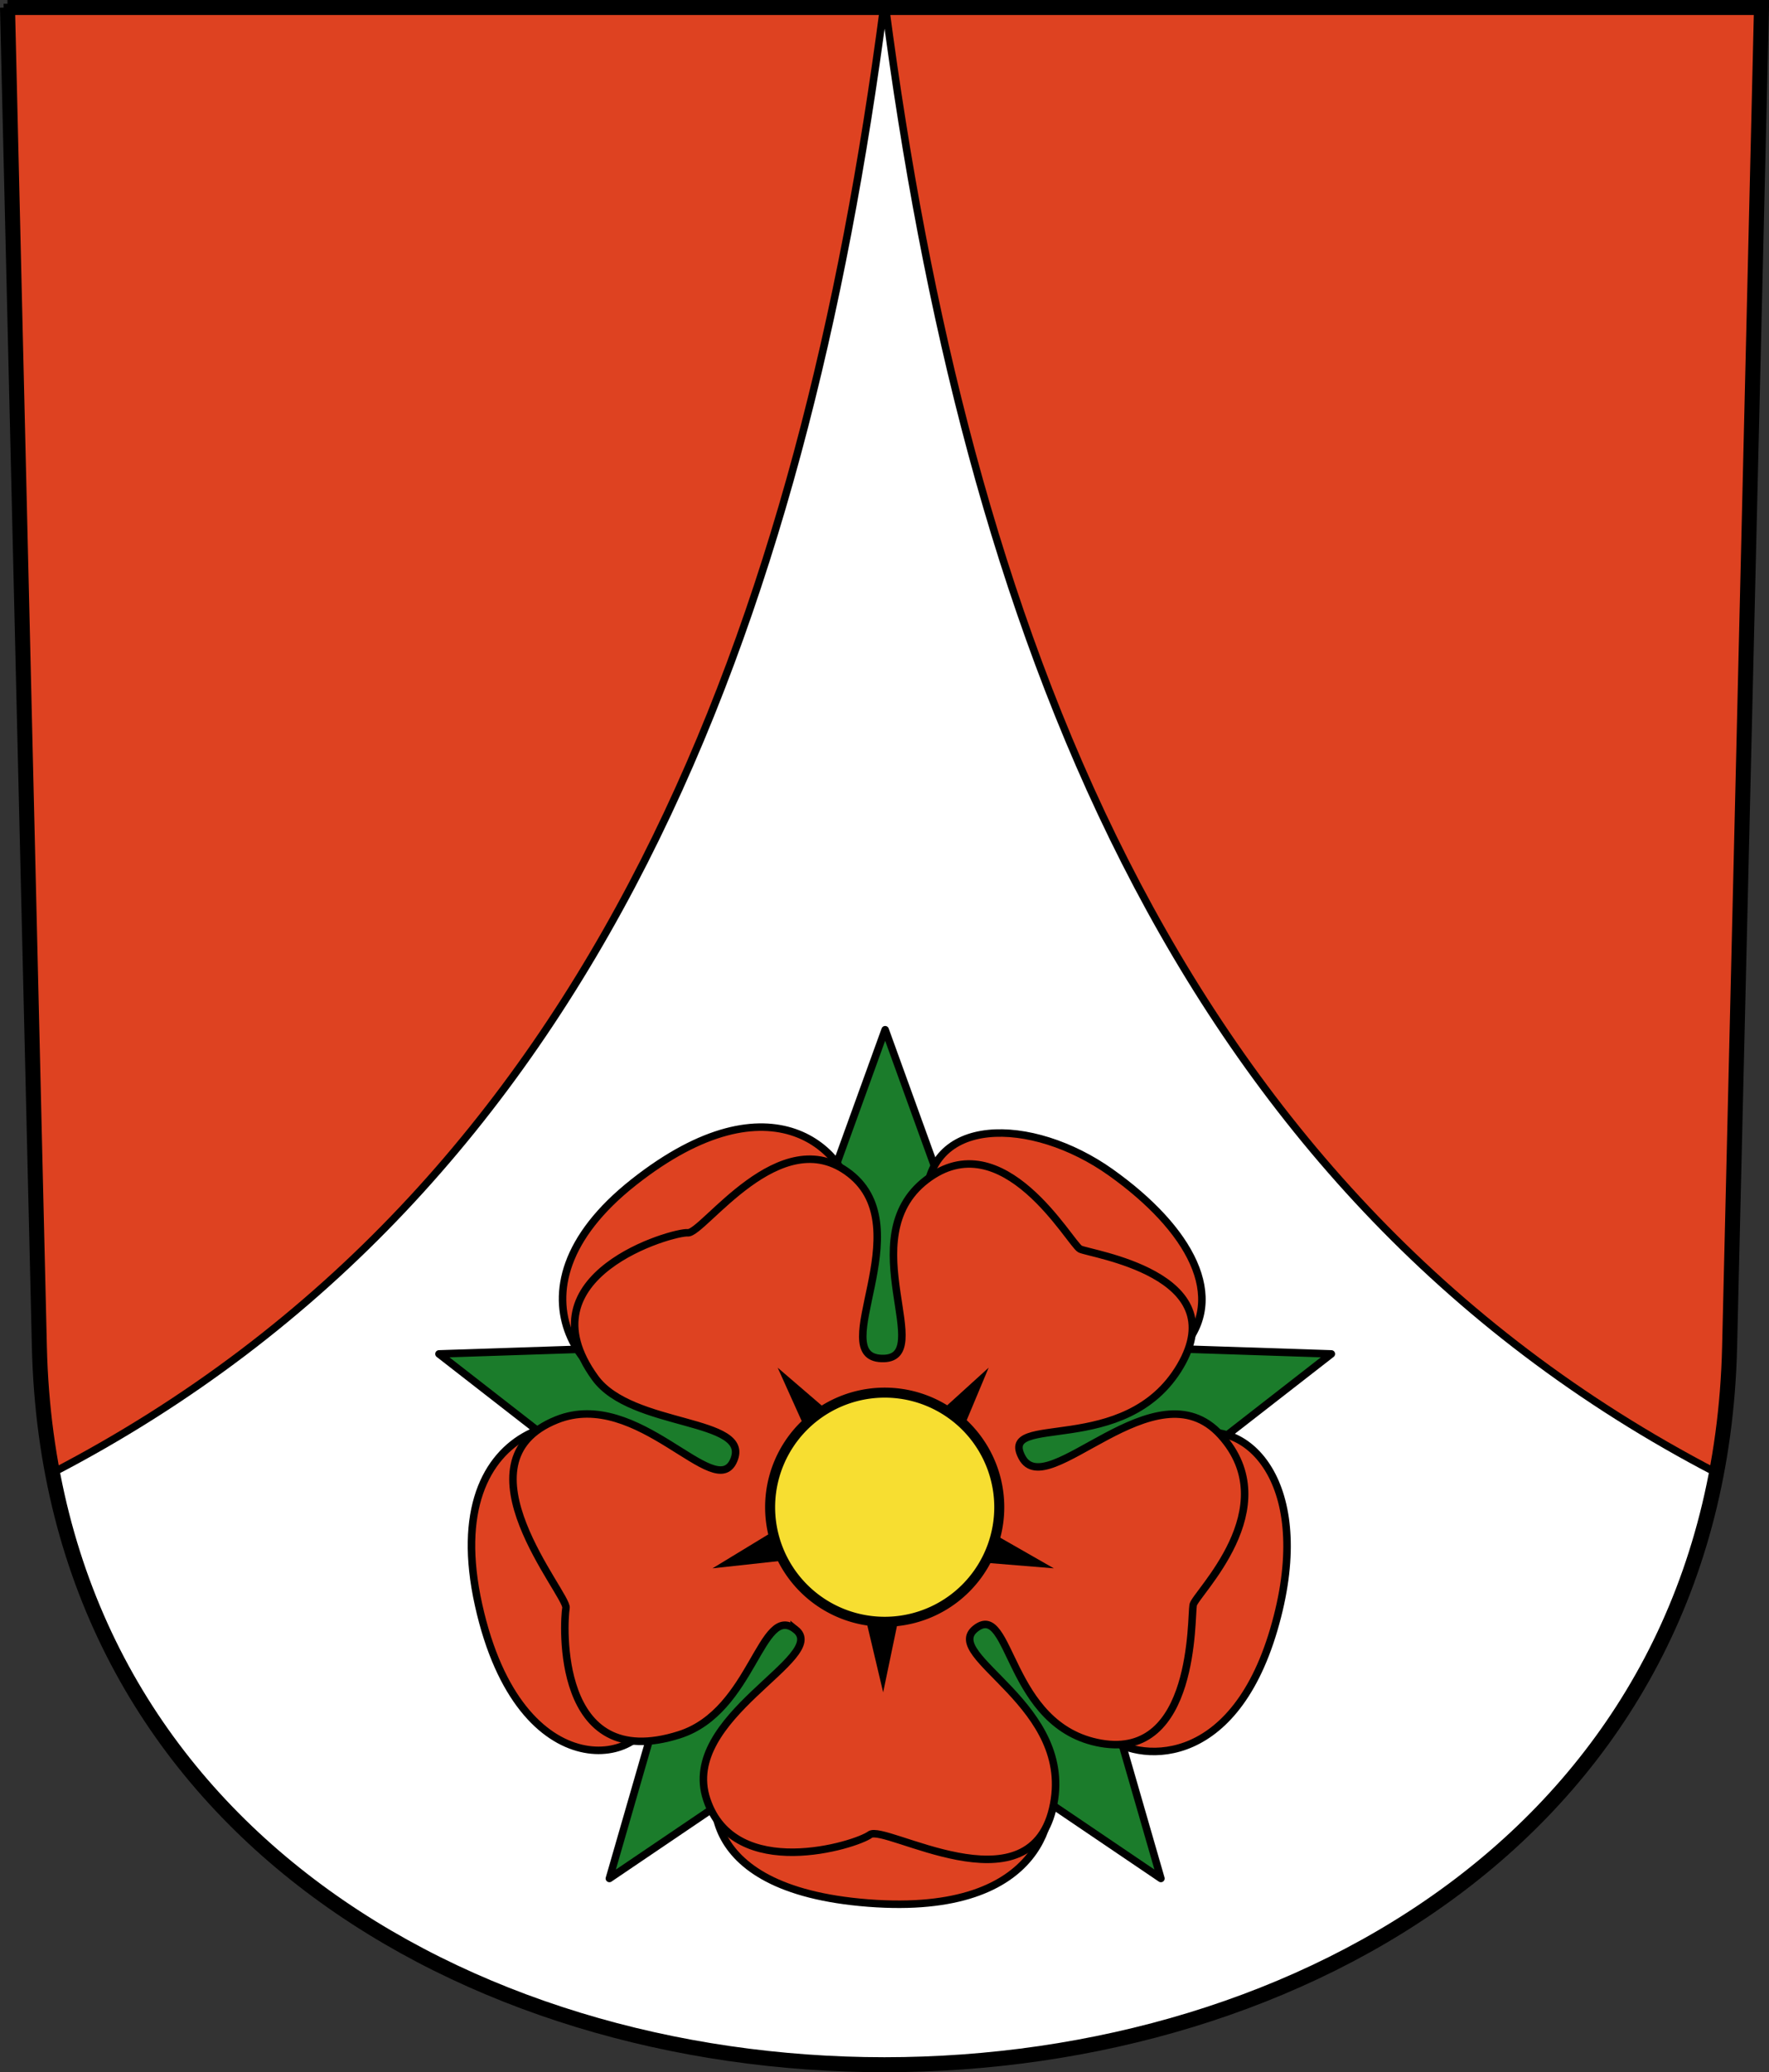<?xml version="1.0" encoding="UTF-8"?>
<svg version="1.0" viewBox="0 0 235.76 276.15" xmlns="http://www.w3.org/2000/svg" xmlns:cc="http://creativecommons.org/ns#" xmlns:dc="http://purl.org/dc/elements/1.1/" xmlns:rdf="http://www.w3.org/1999/02/22-rdf-syntax-ns#">
<rect x="0" y="0" width="235.76" height="276.15" fill="#333333" stroke="none"/>
<g transform="translate(-6.137 -804.33)">
<path d="m7.137 805.33 4.25 178.52c3.036 127.51 222.22 127.51 225.26 0l4.25-178.52h-233.76z" fill="#fff" fill-rule="evenodd"/>
<g transform="matrix(1.102 0 0 1.102 -14.026 -92.409)" fill-rule="evenodd">
<path transform="matrix(.849 0 0 .849 21.036 925.99)" d="m122.86 14.453 16.144 44.609 47.414 1.569-37.437 29.139 13.16 45.578-39.281-26.6-39.281 26.6 13.16-45.578-37.437-29.139 47.414-1.569 16.144-44.609z" fill="#1b7c2b" stroke="#000" stroke-linejoin="round" stroke-width="1.069"/>
<path d="m116.4 1009.1c-4.225-3.042-18.969 3.822-19.121 10.988-0.15 7.07-16.048 10.53-21.105-12.268-5.077-22.89 13.665-25.971 21.781-18.238 8.164 7.779 11.024 3.716 11.445 2.692 0.383-0.93-1.218-9.7-10.434-9.296-9.211 0.404-20.984-12.891-4.034-26.272 16.786-13.251 26.163-3.814 26.789 3.121 0.627 6.944-2.304 20.36 3.047 20.133 5.255-0.223 5.71-9.515 5.52-20.543-0.189-10.932 12.816-10.683 22.335-3.911 9.582 6.818 14.237 15.187 8.573 21.346-5.621 6.111-23.926 8.201-21.433 13.913 2.478 5.678 16.389-1.655 22.981-3.538 6.681-1.909 14.679 6.32 9.599 23.588-5.053 17.179-16.617 16.012-20.392 12.806-3.728-3.167-11.978-18.564-16.825-14.472-4.95 4.178 9.039 17.44 9.966 20.268 0.955 2.915 0.026 16.142-21.799 14.453-21.722-1.681-19.308-14.315-17.445-17.232 1.836-2.875 15.081-14.275 10.551-17.536z" color="#000000" fill="#de4221" stroke="#000" stroke-width=".908px"/>
<path d="m114.51 1010.8c-4.197-3.315-5.126 9.863-14.041 12.713-15.141 4.84-14.016-13.668-13.724-15.335 0.275-1.574-13.769-17.672-1.127-22.743 9.843-3.948 19.181 10.12 21.414 4.897 2.217-5.188-12.339-3.877-16.76-9.967-9.052-12.468 9.476-17.708 11.207-17.55 1.833 0.168 11.21-13.686 19.601-7.135 8.543 6.671-2.972 22.087 3.814 22.338 6.882 0.254-3.784-14.526 5.424-21.597 9.269-7.117 17.405 7.728 18.596 8.357 1.149 0.607 18.686 2.996 12.119 14.158-6.609 11.233-22.115 5.509-19.132 11.037 3.023 5.603 16.113-11.436 24.036-2.676 7.97 8.813-3.079 19.177-3.341 20.52-0.283 1.456 0.327 18.735-11.147 16.736-11.38-1.983-10.81-17.235-15.143-13.898-4.38 3.373 12.269 9.275 9.295 21.815-2.953 12.45-20.346 1.83-22.087 3.129-1.694 1.264-16.395 5.832-19.746-4.254-3.322-9.999 14.998-17.186 10.742-20.547z" color="#000000" fill="#de4221" stroke="#000" stroke-width=".907"/>
<path transform="matrix(.849 0 0 .849 20.643 927.38)" d="m123.04 107.2-4.687-19.811-19.626 2.146 17.393-10.579-8.106-18.002 15.436 13.272 14.616-13.272-7.853 18.782 17.139 9.8-20.289-1.664-4.024 19.329z"/>
<path transform="matrix(.995 0 0 .995 1.118 913.9)" d="m138.72 82.516a13.925 13.925 0 1 1-27.85 0 13.925 13.925 0 1 1 27.85 0z" color="#000000" fill="#f7de31" stroke="#000" stroke-width=".913pt"/>
</g>
<path transform="translate(0 804.33)" d="m7.125 1 4.25 178.53c0.14 5.862 0.739 11.427 1.75 16.75 73.162-38.014 100.13-114.03 110.78-195.28h-116.78zm117.03 0c10.655 81.253 37.592 157.27 110.75 195.28 1.011-5.323 1.61-10.888 1.75-16.75l4.25-178.53h-116.75z" fill="#de4221" fill-rule="evenodd" stroke="#000" stroke-width="1px"/>
<path d="m7.137 805.33 4.25 178.52c3.036 127.51 222.22 127.51 225.26 0l4.25-178.52h-233.76z" fill="none" stroke="#000" stroke-width="2"/>
</g>
</svg>
